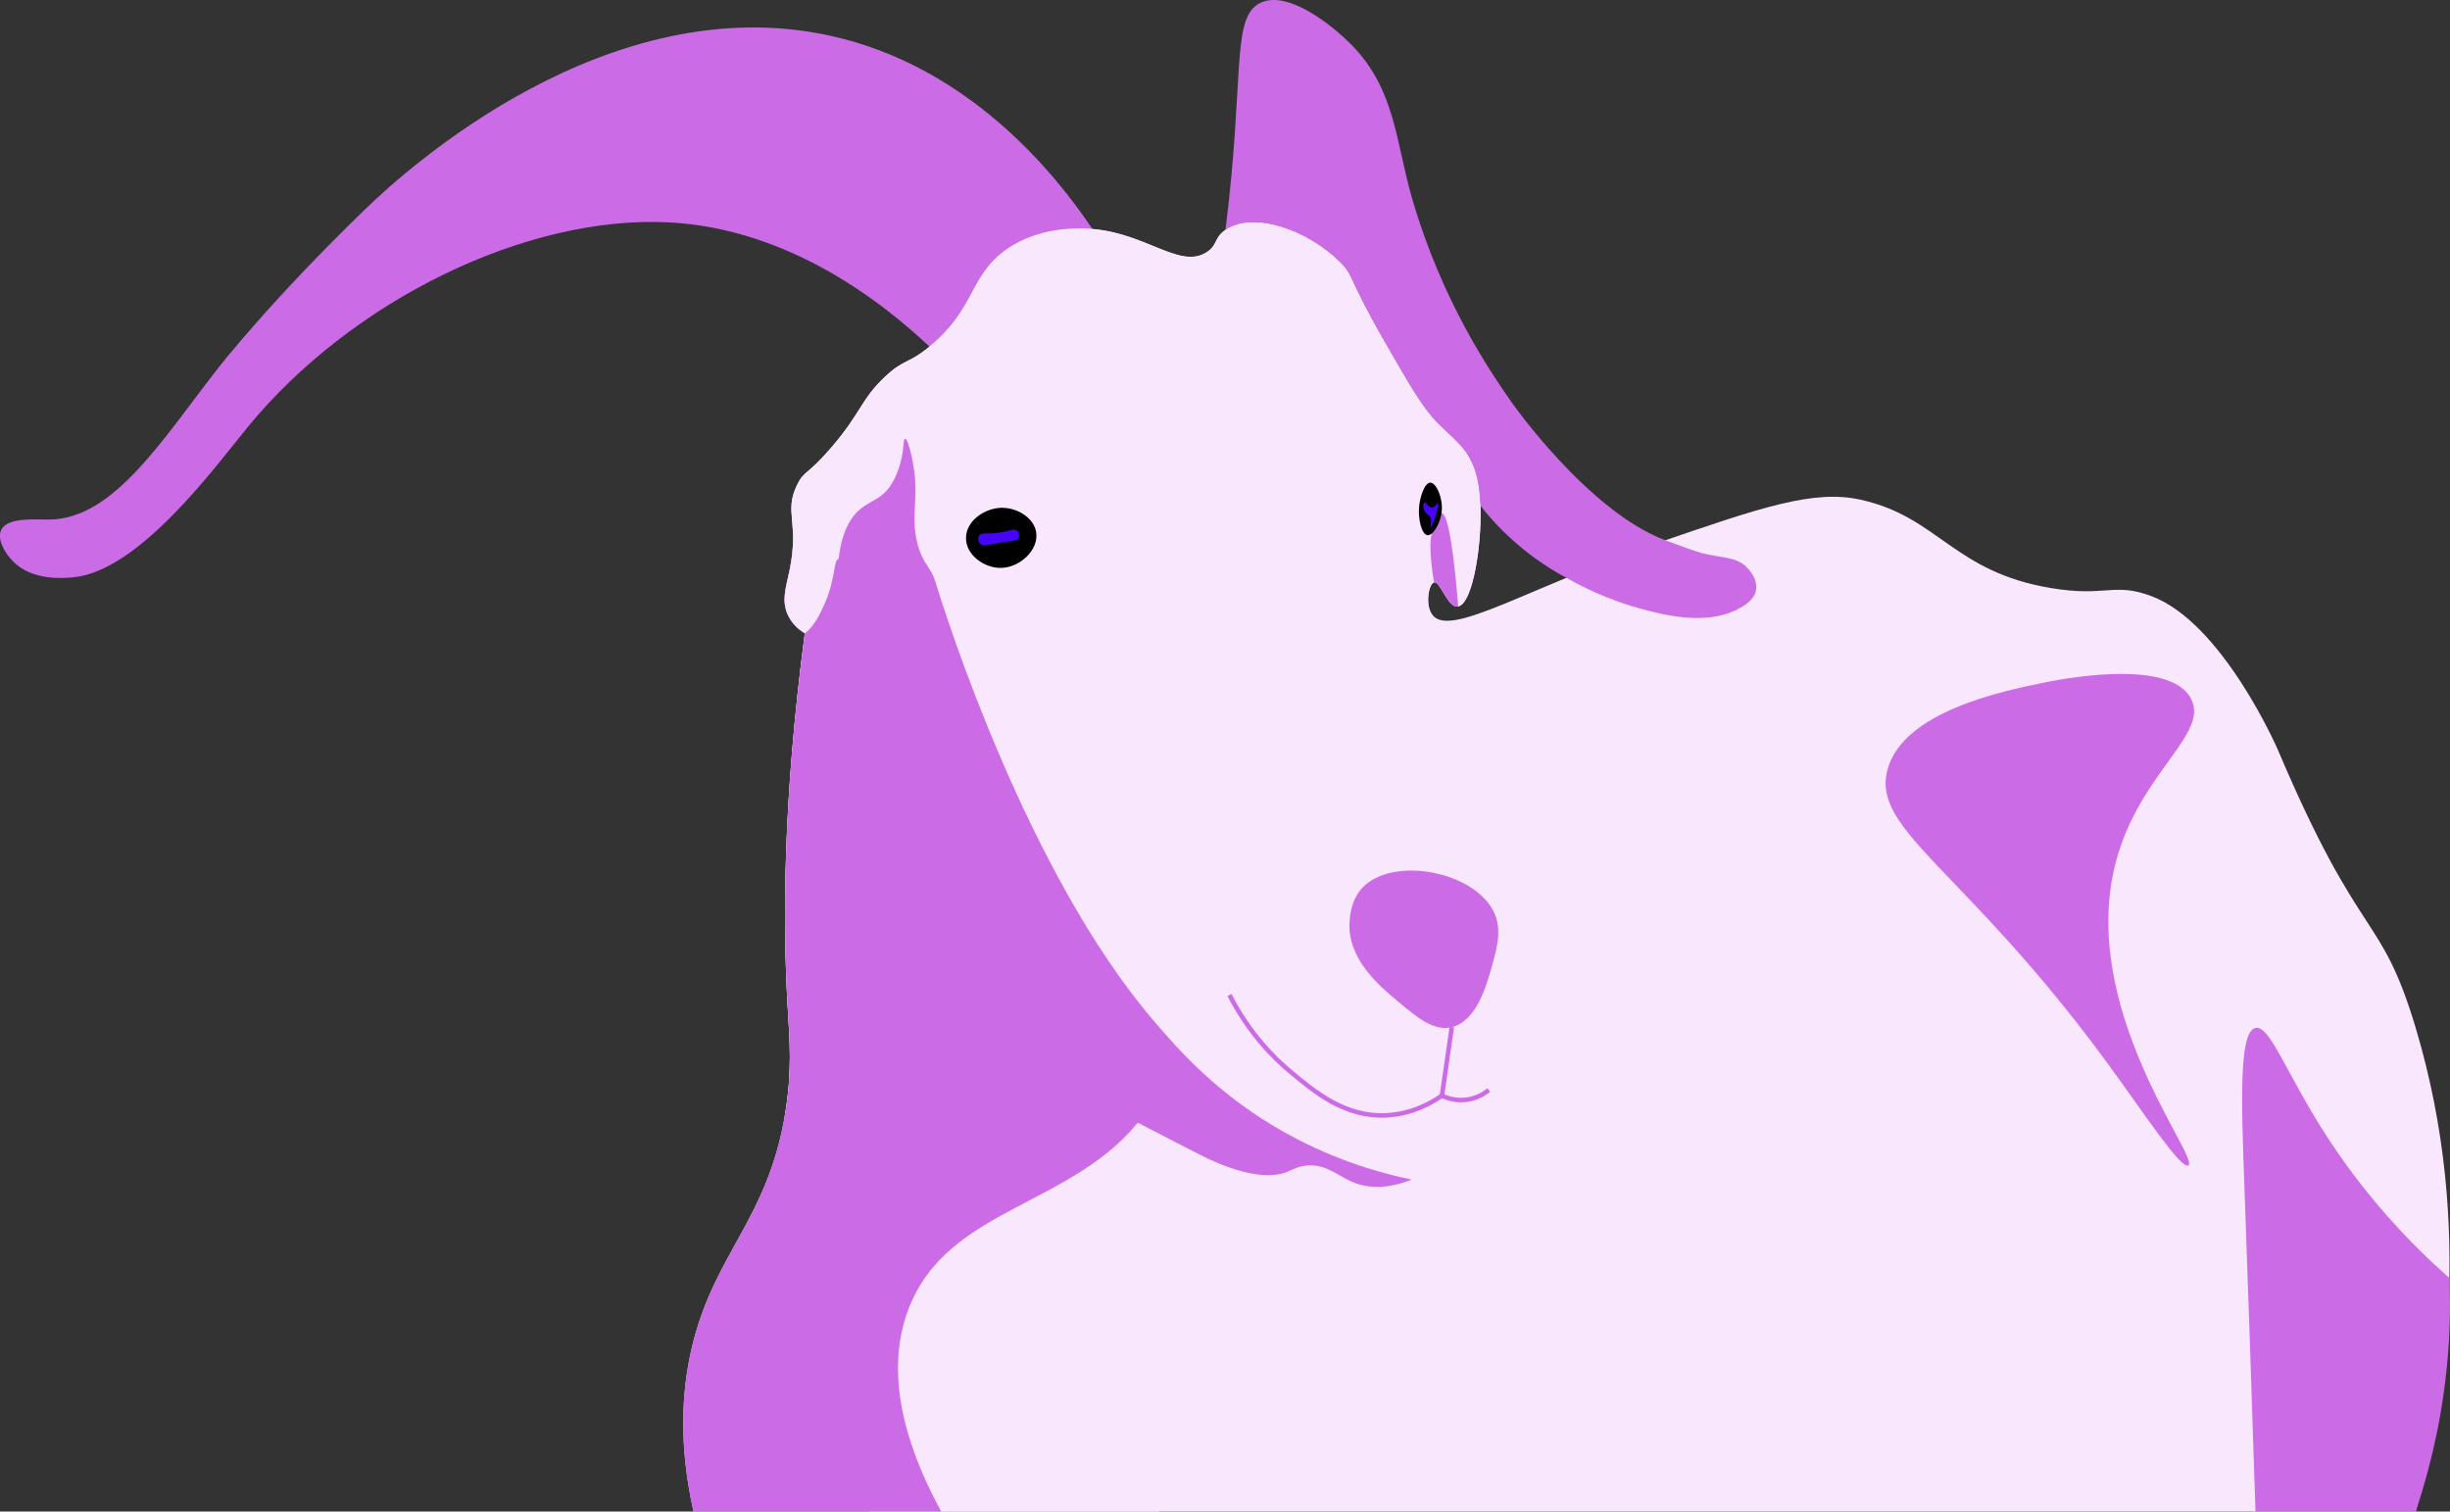 <?xml version="1.0" encoding="UTF-8"?>
<svg id="Calque_2" data-name="Calque 2" xmlns="http://www.w3.org/2000/svg" viewBox="0 0 405.62 250.27">
  <rect x="0" y="0" width="405.62" height="250.27" fill="#333333" stroke="none"/>
  <g id="Final">
    <g id="Chèvre">
      <path d="M.21,87.73c1.05-2.16,5.76-1.68,7.95-1.7,10.68-.13,18.6-13.1,28.08-25.25,0,0,8.72-11.17,24.4-26.31,6.5-6.28,39.99-36.79,77.02-28.51,22.84,5.11,37,22.74,43.23,31.99-.52-.04-1.05-.07-1.59-.08-1.74-.02-7.52-.1-12.59,3.4-6.28,4.35-5.12,9.81-12.82,16.12-18.97-17.8-35.75-20.19-43.11-20.57-23.68-1.23-52.54,12.92-69.72,33.83-5.38,6.55-18.07,24.05-29.08,24.95-1.67.14-6.64.54-9.79-2.61-1.31-1.31-2.75-3.68-1.99-5.25Z" style="fill: #cb6be6;"/>
      <path d="M153.89,57.38c-3.66,3-4.19,1.98-7.43,5.05-3.95,3.74-3.89,5.93-8.86,11.7-3.96,4.6-4.45,3.74-5.62,6.12-2.27,4.63.43,6.17-1.29,14.34-.56,2.68-1.36,4.91-.21,7.3.71,1.48,1.87,2.41,2.77,2.98-3.65,27.86-3.64,48.06-2.84,61.77.32,5.44.81,10.71-.48,18.14-2.95,16.98-11.27,22.46-15.11,37.23-1.64,6.33-2.82,15.72,0,28.25h285.12c4.43-16.34,10.01-46.65,0-80.07-5.83-19.46-9.02-13.52-22.8-46,0,0-9.15-21.16-21.06-25.53-6.16-2.26-7.42.22-16.45-1.28-16.25-2.68-18.63-11.75-31.54-14.63-7.8-1.74-16.41,1.22-33.62,7.13-21.56,7.41-34.18,15.68-37.27,12-1.34-1.6-.68-5.23.21-5.48,1.04-.29,2.2,4.09,3.88,3.99,2.32-.14,3.8-8.71,3.83-15,.03-5.51-1.06-7.98-1.4-8.71-1.43-3.04-3.22-4.12-5.67-6.6-2.5-2.51-4.63-6.23-8.9-13.65-6.22-10.82-4.93-10.69-7.32-13.07-5.38-5.35-14.37-8.48-18.94-5.32-1.94,1.34-1.28,2.51-3.09,3.69-4.66,3.04-10.5-3.77-20.5-3.9-1.74-.02-7.52-.1-12.59,3.4-6.28,4.35-5.12,9.81-12.82,16.12Z" style="fill: #f9e7fe;"/>
      <path d="M245.09,83.76s0,0,0,0c-.17-4.36-1.07-6.4-1.37-7.05-1.43-3.04-3.22-4.12-5.67-6.6-2.5-2.51-4.63-6.23-8.9-13.65-6.22-10.82-4.93-10.69-7.32-13.07-5.38-5.35-14.37-8.48-18.94-5.32,3.2-25.37.88-35.18,5.74-37.58,4.53-2.23,11.93,3.66,15.21,7.02,7.24,7.42,7.24,16.12,10,25.53,4.96,16.93,12.84,28.43,16.38,33.51,0,0,12.59,18.05,25.5,22.91,4.95,1.86,6.03,2.12,6.03,2.12,3.75.9,5.64.61,7.38,2.29.24.23,1.94,1.93,1.6,3.83-.31,1.7-2.04,2.65-2.98,3.14-5.37,2.81-12.39.97-16.31-.11-3.05-.84-7.32-2.32-12.1-5.05-2.19-1.17-5.28-3.05-8.53-5.91-3.27-2.87-5.25-5.46-5.69-6.02Z" style="fill: #cb6be6;"/>
      <path d="M130.4,166.65c-.8-13.71-.82-33.91,2.84-61.77,1.6-1.24,2.54-3.29,3.19-4.72,1.96-4.3,1.53-7.52,2.41-7.62.85-.1,1.29,2.91,3.81,6.4,1.91,2.65,3.93,4.05,4.45,4.49,6.4,5.26.46,35.53,8.21,54.55,5.53,13.56,18.08,20,43.19,32.87,9.41,4.82,13.58,3.39,14.69,2.93.9-.37,1.82-.95,3.39-1.05.34-.02.65-.01.96.02-1.41,15.1-6.29,23.96-10.62,29.31-2.94,3.63-7.51,7.97-11.21,16.03-2.24,4.89-3.29,9.26-3.83,12.19h-47.94c-2.84-6-6.61-14.98-9.5-26.3-4.77-18.67-4.55-33.49-4.52-39.18,1.29-7.43.8-12.7.48-18.14Z" style="fill: #f9e7fe;"/>
      <path d="M155.84,250.27h-41.03c-2.82-12.53-1.64-21.92,0-28.25,3.84-14.77,12.16-20.25,15.11-37.23,1.29-7.43.8-12.7.48-18.14-.8-13.71-.82-33.91,2.84-61.77-.89-.56-2.06-1.5-2.77-2.98-1.15-2.39-.35-4.62.21-7.3.67-3.16.67-5.32.56-7.06,3.76.66,7.69,1.56,11.76,2.77,20.58,6.12,34.45,17.07,41.54,23.56,17.01,40.63,12.56,60.34,4.76,70.83-11.28,15.19-32.45,14.92-38.93,32.15-4.45,11.83.72,24.73,5.46,33.43Z" style="fill: #cb6be6;"/>
      <path d="M232.7,195.62c-2.15.5-4.73,1.11-7.7.22-3.42-1.02-5.04-3.32-8.41-3.11-1.57.1-2.48.67-3.39,1.05-1.11.46-5.28,1.89-14.69-2.93-25.11-12.87-37.66-19.31-43.19-32.87-7.75-19.02-1.82-49.28-8.21-54.55-.53-.43-2.54-1.84-4.45-4.49-2.53-3.49-2.96-6.5-3.81-6.4-.88.11-.45,3.32-2.41,7.62-.65,1.42-1.59,3.48-3.19,4.72-.89-.56-2.06-1.5-2.77-2.98-1.15-2.39-.35-4.62.21-7.3,1.72-8.17-.97-9.72,1.29-14.34,1.17-2.38,1.66-1.52,5.62-6.12,4.97-5.77,4.92-7.96,8.87-11.7,3.24-3.07,3.77-2.06,7.43-5.05,7.7-6.31,6.53-11.77,12.82-16.12,5.07-3.51,10.84-3.43,12.59-3.4,10,.14,15.83,6.94,20.5,3.9,1.81-1.18,1.15-2.35,3.09-3.69,4.57-3.16,13.56-.03,18.94,5.32,2.39,2.38,1.1,2.25,7.32,13.07,4.27,7.43,6.4,11.14,8.9,13.65,2.46,2.48,4.25,3.56,5.67,6.6.34.73,1.43,3.2,1.4,8.71-.03,6.29-1.51,14.86-3.83,15-1.68.1-2.84-4.28-3.88-3.99-.89.25-1.56,3.88-.21,5.48,4.24,23.19,7.14,32.06,9.12,35.4.21.36,1.17,1.93,2.2,4.18.76,1.67,2.49,5.25,3.09,9.68,1.73,12.89-3.51,25.53-3.51,25.53-2.65,6.41-7.03,16.97-15.38,18.93Z" style="fill: #f9e7fe;"/>
      <g>
        <path d="M171.55,88.12c-.4-2.49-3.31-4.13-5.85-4.04-2.72.09-5.82,2.19-5.77,5.08.05,2.79,3.01,4.85,5.66,4.87,3.24.02,6.42-2.98,5.96-5.9Z"/>
        <path d="M168.39,87.88c.31.28.43.81.27,1.18-.25.55-1.04.44-2.98.76-2.15.35-2.83.75-3.33.28-.36-.34-.49-1-.25-1.4.36-.6,1.27-.21,3.25-.5,1.78-.26,2.52-.78,3.04-.31Z" style="fill: #4605fa;"/>
      </g>
      <path d="M240.36,170.07c-2.99.72-5.75-1.6-9.01-4.33-3.02-2.54-8.39-7.03-7.91-13.26.07-.94.27-3.46,2.07-5.43,5.03-5.47,19.02-2.75,21.97,4.31,1.15,2.75.37,5.56-.53,8.78-.83,2.96-2.5,8.95-6.6,9.93Z" style="fill: #cb6be6;"/>
      <path d="M203.55,164.75c3.31,6.43,7.39,10.44,10,12.62,4.08,3.42,9.1,7.63,15.96,7.3,4.21-.2,7.44-2.03,9.22-3.26l1.63-11.35" style="fill: none; stroke: #cb6be6; stroke-miterlimit: 10; stroke-width: .75px;"/>
      <path d="M238.73,181.42c.58.28,2.19.96,4.26.64,1.79-.28,2.99-1.17,3.49-1.59" style="fill: none; stroke: #cb6be6; stroke-miterlimit: 10; stroke-width: .75px;"/>
      <path d="M241.43,100.39l-.48.03c-1.49-.43-2.56-4.15-3.52-3.95-.16-.86-.35-2.11-.48-3.62-.16-1.96-.23-3.09.1-4.53.22-.95.93-3.36,1.61-3.35.73,0,1.71,2.86,2.77,15.41Z" style="fill: #cb6be6;"/>
      <g>
        <path d="M236.8,79.91c.97-.01,2.12,2.51,1.89,4.79-.2,1.94-1.44,4.03-2.37,3.91-.97-.12-1.54-2.67-1.38-4.63.14-1.74.93-4.06,1.86-4.07Z"/>
        <path d="M238.05,83.36c-.15-.06-.41.64-.96.66-.64.03-1-.92-1.27-.81-.25.1-.27,1.02.19,1.63.23.31.39.28.61.55.6.74.13,1.91.24,1.94.2.06,1.54-3.83,1.18-3.98Z" style="fill: #4605fa;"/>
      </g>
      <path d="M147.45,80.36c.98-1.44,1.45-3.11,1.6-3.62.66-2.37.46-4.08.78-4.11.26-.03.69,1.03,1.13,3.1,1.36,6.37-.13,8.72.71,13.27.92,5.02,3.27,5.11,3.33,8.74.07,4.2-3.02,7.67-5.67,9.97h0c-.59-.82-1.49-2.03-2.64-3.44-2.11-2.58-3.12-3.43-4.28-4.9-1.13-1.43-2.53-3.62-3.56-6.82.54-4.98,2.29-7.28,3.83-8.46,1.57-1.2,3.3-1.52,4.79-3.72Z" style="fill: #cb6be6;"/>
      <path d="M362.71,115.63c3.18,5.84-8.38,12.22-12.34,26.81-6.61,24.35,13.97,49.37,11.91,50.52-1.22.68-7.34-8.68-13.47-17.05-23.54-32.11-39.06-38.4-36.31-48.51,2.61-9.6,19.08-12.97,25.67-14.33,2.38-.49,20.82-4.27,24.54,2.55Z" style="fill: #cb6be6;"/>
      <path d="M373.42,170.2c-2.79.62-2.35,12.26-1.82,26.72.43,11.86,1.07,30.1,1.82,53.35h26.52c2.78-8.31,5.14-18.53,5.6-30.29.11-2.9.1-5.68,0-8.35-6.28-5.54-14.2-13.68-21.25-24.94-5.98-9.55-8.61-17-10.87-16.49Z" style="fill: #cb6be6;"/>
      <path d="M154.78,96.11c1.91,6.16,15.24,48.28,36.13,72.79,4.13,4.85,10.78,12.51,22.06,18.76,8.2,4.54,15.75,6.62,20.75,7.65-4.1,1.62-6.94,1.33-8.78.77-3.24-1-4.94-3.33-8.41-3.11-1.57.1-2.48.67-3.39,1.05-1.11.46-5.28,1.89-14.69-2.93-25.11-12.87-37.66-19.31-43.19-32.87-1.74-4.27-21.34-34.99-8.21-54.55,2.45-3.66,5.45-6.05,7.73-7.55Z" style="fill: #cb6be6;"/>
    </g>
  </g>
</svg>